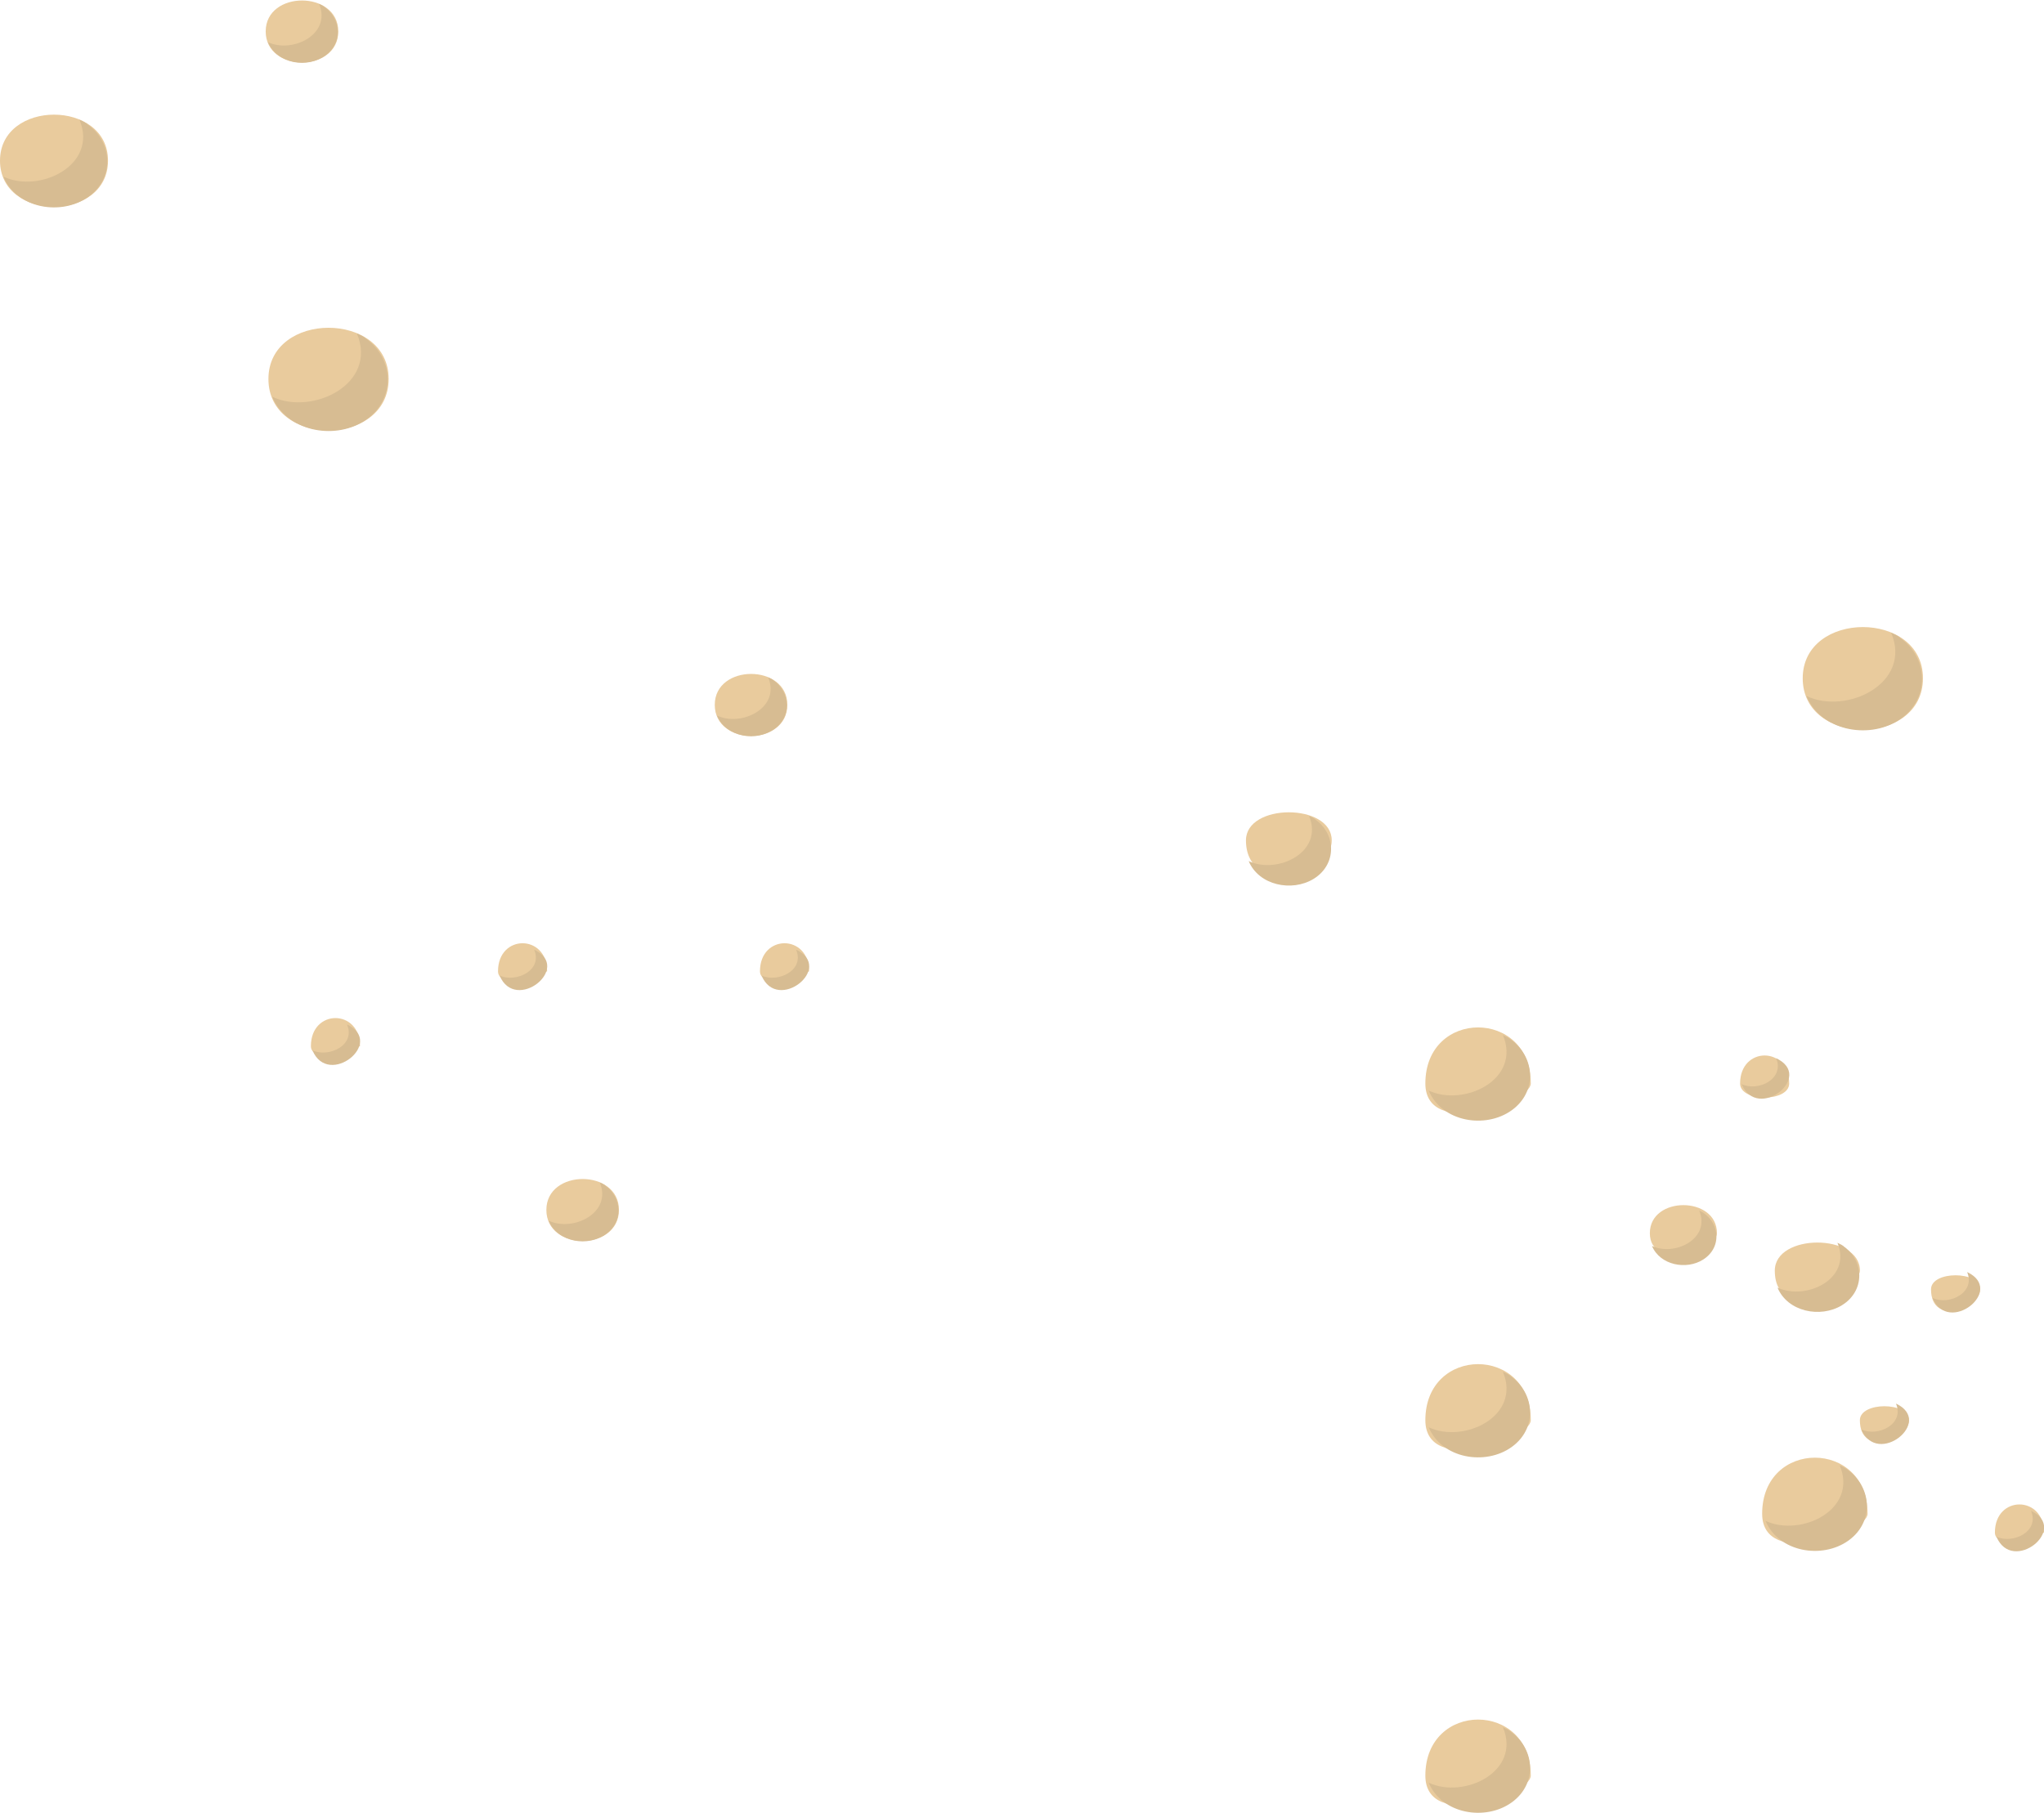 <svg xmlns="http://www.w3.org/2000/svg" width="109.24" height="96.913" viewBox="0 0 109.24 96.913"><path fill="#E9CB9D" d="M91.761 65.923c0 1-3.586 2-3.586 0s3.586-2 3.586 0z"/><path fill="#D7BC92" d="M90.813 64.715c.63 1.512-1.321 2.46-2.525 1.889.434 1.036 1.842 1.299 2.738.728 1.055-.672.889-2.103-.213-2.617.069.164.561.262 0 0z"/><path fill="#E9CB9D" d="M99.402 67.923c.002 1-4.547 3-4.549 0 .001-2 4.549-2 4.549 0z"/><path fill="#D7BC92" d="M98.2 66.434c.803 1.927-1.675 3.112-3.202 2.399.543 1.297 2.293 1.638 3.431.949 1.37-.829 1.196-2.681-.229-3.348.088.211.712.333 0 0z"/><path fill="#E9CB9D" d="M99.811 80.923c.002 1-5.629 3-5.634 0 0-4 5.634-4 5.634 0z"/><path fill="#D7BC92" d="M98.321 78.329c.999 2.381-2.075 3.851-3.965 2.971.704 1.68 3.027 2.06 4.431 1.056 1.54-1.103 1.198-3.25-.466-4.027.11.261.883.412 0 0z"/><path fill="#E9CB9D" d="M81.811 75.923c.002 1-5.629 3-5.634 0 0-4 5.634-4 5.634 0z"/><path fill="#D7BC92" d="M80.321 73.329c.999 2.381-2.075 3.851-3.965 2.971.704 1.68 3.027 2.06 4.431 1.056 1.54-1.103 1.198-3.25-.466-4.027.11.261.883.412 0 0z"/><path fill="#E9CB9D" d="M81.811 94.923c.002 1-5.629 3-5.634 0 0-4 5.634-4 5.634 0z"/><path fill="#D7BC92" d="M80.321 92.329c.999 2.381-2.075 3.851-3.965 2.971.704 1.68 3.027 2.06 4.431 1.056 1.54-1.103 1.198-3.25-.466-4.027.11.261.883.412 0 0z"/><path fill="#E9CB9D" d="M81.811 57.923c.002 1-5.629 3-5.634 0 0-4 5.634-4 5.634 0z"/><path fill="#D7BC92" d="M80.321 55.329c.999 2.381-2.075 3.851-3.965 2.971.704 1.68 3.027 2.06 4.431 1.056 1.54-1.103 1.198-3.25-.466-4.027.11.261.883.412 0 0z"/><path fill="#E9CB9D" d="M71.173 44.923c.005 2-4.579 3-4.584 0 0-2 4.584-2 4.584 0z"/><path fill="#D7BC92" d="M69.962 43.616c.805 1.941-1.686 3.136-3.227 2.417.548 1.306 2.31 1.65 3.457.957 1.38-.835 1.205-2.704-.23-3.374.088.212.718.335 0 0z"/><path fill="#E9CB9D" d="M109.24 81.923c.002 0-2.622 1-2.624 0 0-2 2.624-2 2.624 0z"/><path fill="#D7BC92" d="M108.546 80.766c.47 1.111-.966 1.783-1.846 1.385.849 2.018 3.906-.424 1.846-1.385.051.12.41.191 0 0z"/><path fill="#E9CB9D" d="M19.24 55.923c.001 0-2.623 1-2.624 0 .001-2 2.624-2 2.624 0z"/><path fill="#D7BC92" d="M18.546 54.766c.474 1.11-.969 1.782-1.846 1.385.849 2.019 3.906-.425 1.846-1.385.051.12.411.191 0 0z"/><path fill="#E9CB9D" d="M29.24 51.923c.001 0-2.623 1-2.624 0 .001-2 2.624-2 2.624 0z"/><path fill="#D7BC92" d="M28.546 50.766c.474 1.11-.969 1.782-1.846 1.385.849 2.019 3.906-.425 1.846-1.385.051.12.411.191 0 0z"/><path fill="#E9CB9D" d="M43.24 51.923c.001 0-2.623 1-2.624 0 .001-2 2.624-2 2.624 0z"/><path fill="#D7BC92" d="M42.546 50.766c.474 1.11-.969 1.782-1.846 1.385.849 2.019 3.906-.425 1.846-1.385.051.12.411.191 0 0z"/><path fill="#E9CB9D" d="M102.021 75.923c.005 1-2.621 2-2.621 0-.001-1 2.621-1 2.621 0z"/><path fill="#D7BC92" d="M101.329 75.032c.468 1.107-.969 1.791-1.848 1.384.857 2.02 3.9-.427 1.848-1.384.051.12.41.192 0 0z"/><path fill="#E9CB9D" d="M105.825 68.923c0 1-2.623 2-2.623 0 0-1 2.623-1 2.623 0z"/><path fill="#D7BC92" d="M105.132 68.001c.462 1.102-.966 1.8-1.847 1.383.839 2.019 3.909-.416 1.847-1.383.051.121.41.192 0 0z"/><path fill="#E9CB9D" d="M95.621 57.923c0 1-2.623 1-2.623 0 0-2 2.623-2 2.623 0z"/><path fill="#D7BC92" d="M94.927 56.571c.458 1.102-.962 1.803-1.846 1.384.841 2.02 3.908-.416 1.846-1.384.051.122.41.193 0 0z"/><path fill="#E9CB9D" d="M5.772 8.587c0 3.289-5.772 3.292-5.772.003 0-3.28 5.772-3.282 5.772-.003z"/><path fill="#D7BC92" d="M4.245 6.396c1.027 2.428-2.134 3.963-4.064 3.044.721 1.724 3.104 2.112 4.542 1.082 1.579-1.132 1.228-3.327-.478-4.126.112.267.903.423 0 0z"/><path fill="#E9CB9D" d="M18.079 1.679c0 2.211-3.879 2.213-3.879.002 0-2.205 3.879-2.207 3.879-.002z"/><path fill="#D7BC92" d="M17.052.206c.688 1.633-1.433 2.665-2.731 2.046.491 1.175 2.129 1.426 3.091.699 1.026-.775.765-2.219-.36-2.745.076.18.608.284 0 0z"/><path fill="#E9CB9D" d="M42.079 37.679c0 2.211-3.879 2.213-3.879.002 0-2.205 3.879-2.207 3.879-.002z"/><path fill="#D7BC92" d="M41.052 36.206c.688 1.633-1.433 2.665-2.731 2.046.491 1.175 2.129 1.426 3.091.699 1.026-.775.765-2.219-.36-2.745.076.18.608.284 0 0z"/><path fill="#E9CB9D" d="M33.079 64.679c0 2.211-3.879 2.213-3.879.002 0-2.205 3.879-2.207 3.879-.002z"/><path fill="#D7BC92" d="M32.052 63.206c.688 1.633-1.433 2.665-2.731 2.046.491 1.175 2.129 1.426 3.091.699 1.026-.775.765-2.22-.36-2.745.076.18.608.284 0 0z"/><path fill="#E9CB9D" d="M20.771 20.258c0 3.662-6.425 3.665-6.425.003-.001-3.651 6.425-3.653 6.425-.003z"/><path fill="#D7BC92" d="M19.07 17.819c1.144 2.706-2.375 4.41-4.523 3.389.769 1.84 3.256 2.318 4.864 1.331 1.922-1.181 1.664-3.782-.341-4.72.125.297 1.006.471 0 0z"/><path fill="#E9CB9D" d="M102.771 36.258c0 3.662-6.426 3.665-6.426.003 0-3.651 6.426-3.654 6.426-.003z"/><path fill="#D7BC92" d="M101.069 33.819c1.148 2.708-2.377 4.406-4.523 3.389.769 1.84 3.257 2.318 4.864 1.331 1.924-1.181 1.665-3.782-.341-4.72.126.297 1.007.471 0 0z"/></svg>